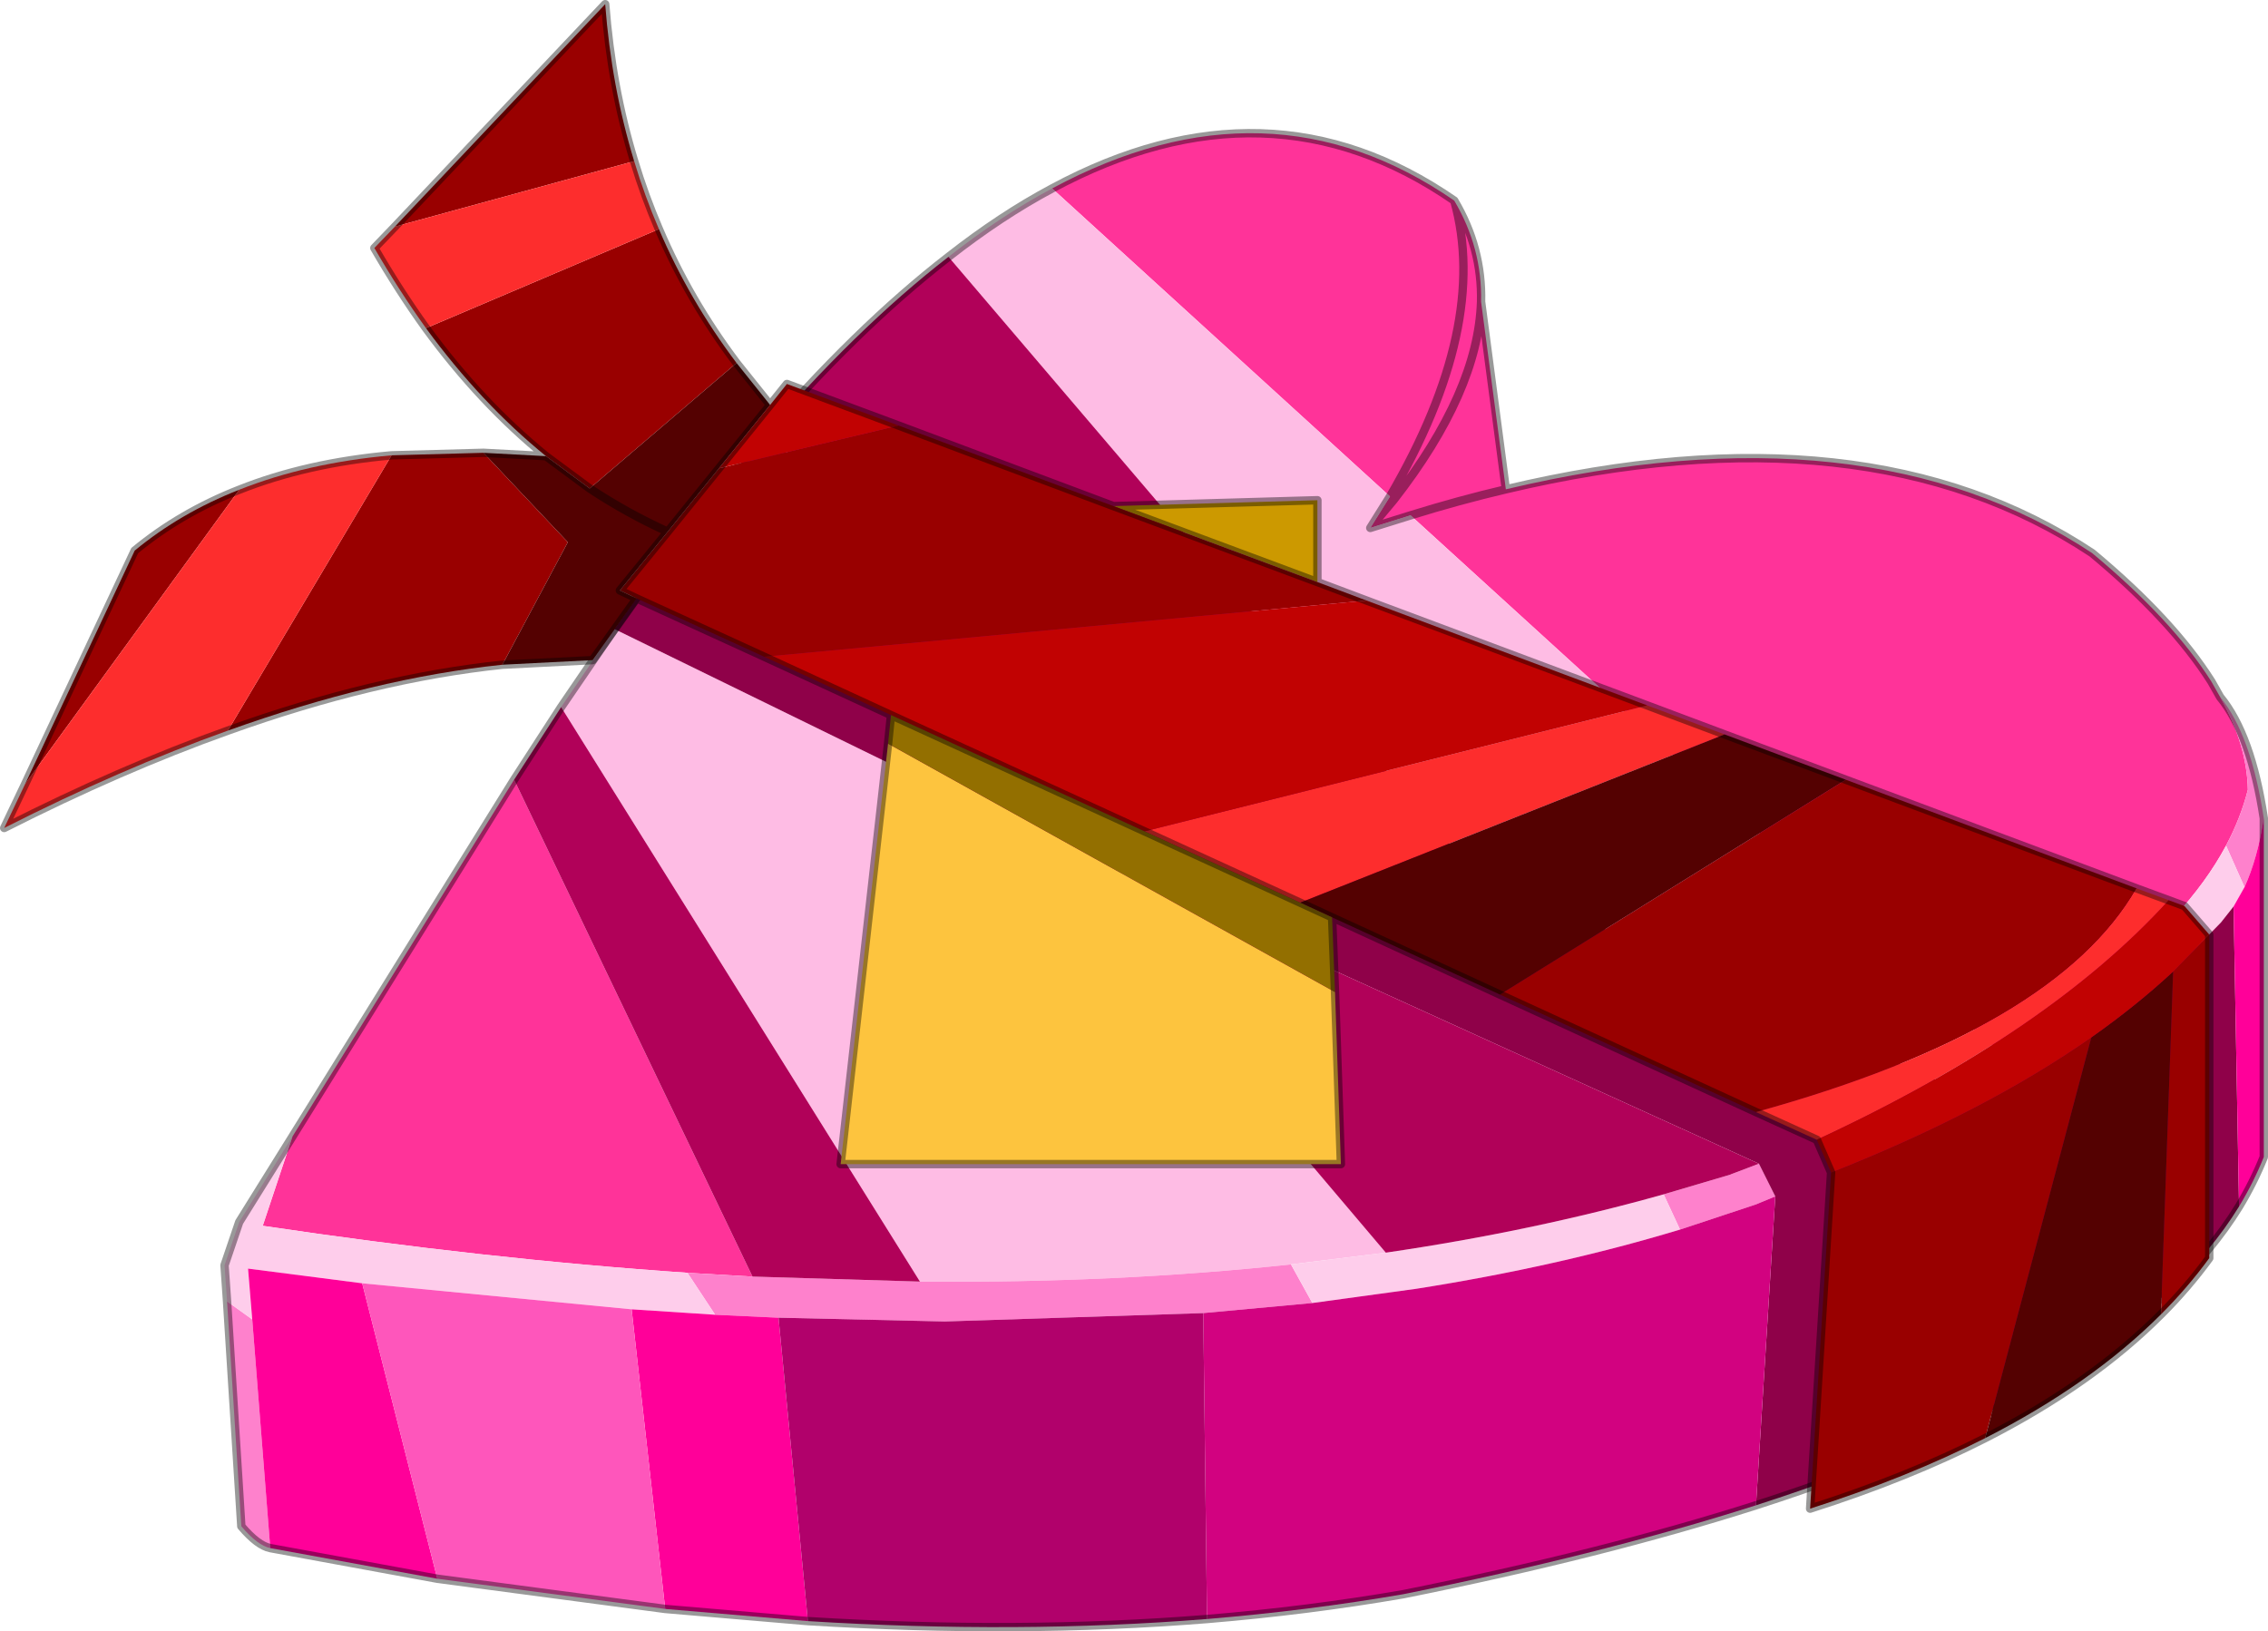 <?xml version="1.0" encoding="UTF-8" standalone="no"?>
<svg xmlns:xlink="http://www.w3.org/1999/xlink" height="194.35px" width="270.2px" xmlns="http://www.w3.org/2000/svg">
  <g transform="matrix(1.0, 0.0, 0.0, 1.0, 0.5, 0.5)">
    <path d="M172.75 23.4 Q176.1 29.05 175.95 35.45 175.6 46.15 165.55 59.05 L162.75 62.4 165.55 59.05 Q175.6 46.15 175.95 35.45 L178.9 57.8 Q221.9 47.6 248.75 65.4 258.3 73.35 262.95 80.7 L263.8 82.2 264.0 82.55 Q267.2 88.25 267.3 93.6 266.45 96.95 264.7 100.25 260.05 108.95 249.0 117.2 243.95 121.0 237.55 124.7 L167.55 60.9 162.75 62.4 165.1 58.65 Q176.95 38.35 172.75 23.4 176.95 38.35 165.1 58.65 L124.85 21.95 Q150.6 8.1 172.75 23.4 M34.35 134.9 L60.75 92.4 89.15 151.6 81.4 151.15 Q57.25 149.5 30.8 145.55 L34.35 134.9 M178.9 57.8 Q173.35 59.1 167.55 60.9 173.35 59.1 178.9 57.8" fill="#ff3399" fill-rule="evenodd" stroke="none"/>
    <path d="M165.1 58.65 L162.75 62.4 167.55 60.9 237.55 124.7 230.7 128.4 174.45 102.8 147.6 71.25 112.5 30.1 Q118.75 25.2 124.85 21.95 L165.1 58.65 M66.35 83.75 L72.7 74.45 122.1 98.6 164.6 148.75 153.3 150.15 Q132.4 152.4 109.1 152.2 L66.35 83.75 M82.65 61.0 L86.35 56.4 95.0 66.65 82.65 61.0" fill="#febce4" fill-rule="evenodd" stroke="none"/>
    <path d="M264.0 82.55 Q267.7 87.05 269.2 97.0 268.45 101.8 266.9 105.2 L264.7 100.25 Q266.45 96.95 267.3 93.6 267.2 88.25 264.0 82.55 M31.7 183.95 Q30.2 183.65 28.25 181.35 L26.55 154.55 29.55 156.7 31.7 183.95 M199.65 146.0 L197.7 141.8 205.65 139.45 205.75 139.4 209.05 138.15 211.0 142.05 209.3 142.75 208.7 143.0 199.65 146.0 M153.3 150.15 L155.85 154.75 142.85 155.95 112.05 156.95 92.25 156.5 84.7 156.15 81.4 151.15 89.15 151.6 109.1 152.2 Q132.4 152.4 153.3 150.15" fill="#fe81cc" fill-rule="evenodd" stroke="none"/>
    <path d="M26.55 154.55 L26.25 150.25 28.0 145.1 34.35 134.9 30.8 145.55 Q57.25 149.5 81.4 151.15 L84.7 156.15 74.75 155.5 42.65 152.4 29.05 150.65 29.55 156.7 26.55 154.55 M264.7 100.25 L266.9 105.2 265.6 107.5 264.1 109.4 Q258.65 115.15 251.2 120.6 L249.0 117.2 Q260.05 108.95 264.7 100.25 M197.7 141.8 L199.65 146.0 Q185.1 150.4 168.25 153.05 L155.85 154.75 153.3 150.15 164.6 148.75 Q182.05 146.2 197.7 141.8" fill="#fecdeb" fill-rule="evenodd" stroke="none"/>
    <path d="M266.25 143.25 Q253.15 164.55 208.7 178.85 L211.0 142.05 209.05 138.15 122.1 98.6 72.7 74.45 Q77.7 67.3 82.65 61.0 L95.0 66.65 86.35 56.4 89.8 52.25 147.6 71.25 174.45 102.8 230.7 128.4 237.55 124.7 Q243.95 121.0 249.0 117.2 L251.2 120.6 Q258.65 115.15 264.1 109.4 L265.6 107.5 266.25 143.25" fill="#8f0149" fill-rule="evenodd" stroke="none"/>
    <path d="M269.2 97.0 L269.2 137.35 Q268.0 140.35 266.25 143.25 L265.6 107.5 266.9 105.2 Q268.45 101.8 269.2 97.0 M95.75 192.65 L78.75 191.2 74.75 155.5 84.7 156.15 92.25 156.5 95.75 192.65 M51.6 187.6 L31.7 183.95 29.55 156.7 29.05 150.65 42.65 152.4 51.6 187.6" fill="#ff0099" fill-rule="evenodd" stroke="none"/>
    <path d="M60.75 92.4 L66.35 83.75 109.1 152.2 89.15 151.6 60.75 92.4 M89.8 52.25 Q101.45 38.65 112.5 30.1 L147.6 71.25 89.8 52.25 M209.05 138.15 L205.75 139.4 205.65 139.45 197.7 141.8 Q182.05 146.2 164.6 148.75 L122.1 98.6 209.05 138.15" fill="#b10159" fill-rule="evenodd" stroke="none"/>
    <path d="M208.7 178.85 Q190.35 184.7 166.65 189.45 155.35 191.4 143.3 192.4 L142.85 155.95 155.85 154.75 168.25 153.05 Q185.1 150.4 199.65 146.0 L208.7 143.0 209.3 142.75 211.0 142.05 208.7 178.85" fill="#d20280" fill-rule="evenodd" stroke="none"/>
    <path d="M143.3 192.4 Q120.8 194.2 95.75 192.65 L92.25 156.5 112.05 156.95 142.85 155.95 143.3 192.4" fill="#b1016b" fill-rule="evenodd" stroke="none"/>
    <path d="M78.75 191.2 L51.6 187.6 42.65 152.4 74.75 155.5 78.75 191.2" fill="#fe56bb" fill-rule="evenodd" stroke="none"/>
    <path d="M175.95 35.45 Q176.1 29.05 172.75 23.4 176.95 38.35 165.1 58.65 L162.75 62.4 165.55 59.05 Q175.6 46.15 175.95 35.45 L178.9 57.8 Q221.9 47.6 248.75 65.4 258.3 73.35 262.95 80.7 L263.8 82.2 264.0 82.55 Q267.7 87.05 269.2 97.0 L269.2 137.35 Q268.0 140.35 266.25 143.25 253.15 164.55 208.7 178.85 190.35 184.7 166.65 189.45 155.35 191.4 143.3 192.4 120.8 194.2 95.75 192.65 L78.75 191.2 51.6 187.6 31.7 183.95 Q30.2 183.65 28.25 181.35 L26.55 154.55 26.25 150.25 28.0 145.1 34.35 134.9 60.75 92.4 66.35 83.75 72.7 74.45 Q77.7 67.3 82.65 61.0 L86.35 56.4 89.8 52.25 Q101.45 38.65 112.5 30.1 118.75 25.2 124.85 21.95 150.6 8.1 172.75 23.4 M162.75 62.4 L167.55 60.9 Q173.35 59.1 178.9 57.8" fill="none" stroke="#000000" stroke-linecap="round" stroke-linejoin="round" stroke-opacity="0.4" stroke-width="1.0"/>
    <path d="M132.15 59.8 L156.45 59.1 156.45 68.85 132.15 59.8" fill="#cc9900" fill-rule="evenodd" stroke="none"/>
    <path d="M156.45 68.85 L162.3 71.05 90.55 77.75 75.35 70.8 73.35 69.85 79.05 62.85 85.15 55.3 106.55 50.2 132.15 59.8 156.45 68.85 M219.4 92.4 L254.05 105.35 Q244.4 122.15 208.7 132.0 L178.2 118.0 219.4 92.4 M262.7 110.85 L262.7 149.4 Q260.15 152.9 256.95 156.1 L258.4 115.25 262.7 110.85 M236.0 170.85 Q226.75 175.55 215.15 179.25 L217.65 139.2 Q236.0 131.95 248.65 123.1 L236.0 170.85 M59.35 78.7 Q44.05 80.3 26.65 86.55 L46.15 53.75 57.1 53.45 67.15 64.1 59.35 78.7 M2.5 92.9 L15.55 65.1 Q21.0 60.6 28.0 57.85 L2.5 92.9 M64.55 53.85 Q56.8 47.55 50.25 38.6 L78.0 26.8 Q81.6 35.25 87.25 42.75 L69.75 57.7 64.55 53.85 M46.55 26.5 L71.6 0.0 Q72.35 9.85 75.05 18.7 L46.55 26.5" fill="#990000" fill-rule="evenodd" stroke="none"/>
    <path d="M195.75 83.55 L204.95 87.0 154.4 107.05 135.85 98.55 195.75 83.55 M254.05 105.35 L257.85 106.75 Q243.55 122.5 215.95 135.3 L208.7 132.0 Q244.4 122.15 254.05 105.35 M26.65 86.55 Q13.9 91.1 0.0 98.15 L2.5 92.9 28.0 57.85 Q36.05 54.65 46.15 53.75 L26.65 86.55 M50.25 38.6 Q47.05 34.15 44.1 29.05 L46.55 26.5 75.05 18.7 Q76.3 22.85 78.0 26.8 L50.25 38.6" fill="#fd2d2d" fill-rule="evenodd" stroke="none"/>
    <path d="M204.95 87.0 L219.4 92.4 178.2 118.0 158.2 108.8 154.4 107.05 204.95 87.0 M256.95 156.1 Q248.65 164.4 236.0 170.85 L248.65 123.1 Q254.05 119.3 258.4 115.25 L256.95 156.1 M75.35 70.8 L70.1 78.15 59.35 78.7 67.15 64.1 57.1 53.45 64.55 53.85 69.75 57.7 87.25 42.75 91.25 47.75 85.15 55.3 79.05 62.85 73.35 69.85 75.35 70.8 M79.05 62.85 Q74.2 60.65 69.75 57.7 74.2 60.65 79.05 62.85" fill="#540101" fill-rule="evenodd" stroke="none"/>
    <path d="M162.3 71.05 L195.75 83.55 135.85 98.55 105.65 84.7 90.55 77.75 162.3 71.05 M257.85 106.75 L259.75 107.45 262.7 110.85 258.4 115.25 Q254.05 119.3 248.65 123.1 236.0 131.95 217.65 139.2 L215.95 135.3 Q243.55 122.5 257.85 106.75 M91.25 47.75 L93.25 45.25 106.55 50.2 85.15 55.3 91.25 47.75" fill="#c10202" fill-rule="evenodd" stroke="none"/>
    <path d="M158.55 117.7 L159.25 138.2 99.65 138.2 105.3 88.1 158.55 117.7" fill="#fdc43e" fill-rule="evenodd" stroke="none"/>
    <path d="M158.2 108.8 L158.55 117.7 105.3 88.1 105.65 84.7 135.85 98.55 154.4 107.05 158.2 108.8" fill="#936f00" fill-rule="evenodd" stroke="none"/>
    <path d="M156.45 68.85 L162.3 71.05 195.75 83.55 204.95 87.0 219.4 92.4 254.05 105.35 257.85 106.75 259.75 107.45 262.7 110.85 262.7 149.4 Q260.15 152.9 256.95 156.1 248.65 164.4 236.0 170.85 226.75 175.55 215.15 179.25 L217.65 139.2 215.95 135.3 208.7 132.0 178.2 118.0 158.2 108.8 158.55 117.7 159.25 138.2 99.65 138.2 105.3 88.1 105.65 84.7 90.55 77.75 75.35 70.8 70.1 78.15 59.35 78.7 Q44.05 80.3 26.65 86.55 13.9 91.1 0.0 98.15 L2.5 92.9 15.55 65.1 Q21.0 60.6 28.0 57.85 36.05 54.65 46.15 53.75 L57.1 53.45 64.55 53.85 Q56.8 47.55 50.25 38.6 47.05 34.15 44.1 29.05 L46.55 26.5 71.6 0.0 Q72.35 9.85 75.05 18.7 76.3 22.85 78.0 26.8 81.6 35.25 87.25 42.75 L91.25 47.75 93.25 45.25 106.55 50.2 132.15 59.8 156.45 59.1 156.45 68.85 132.15 59.8 M154.4 107.05 L158.2 108.8 M154.4 107.05 L135.85 98.55 105.65 84.7 M85.15 55.3 L79.05 62.85 73.35 69.85 75.35 70.8 M69.75 57.7 Q74.2 60.65 79.05 62.85 M64.55 53.85 L69.75 57.7 M85.15 55.3 L91.25 47.75" fill="none" stroke="#000000" stroke-linecap="round" stroke-linejoin="round" stroke-opacity="0.4" stroke-width="1.0"/>
  </g>
</svg>
